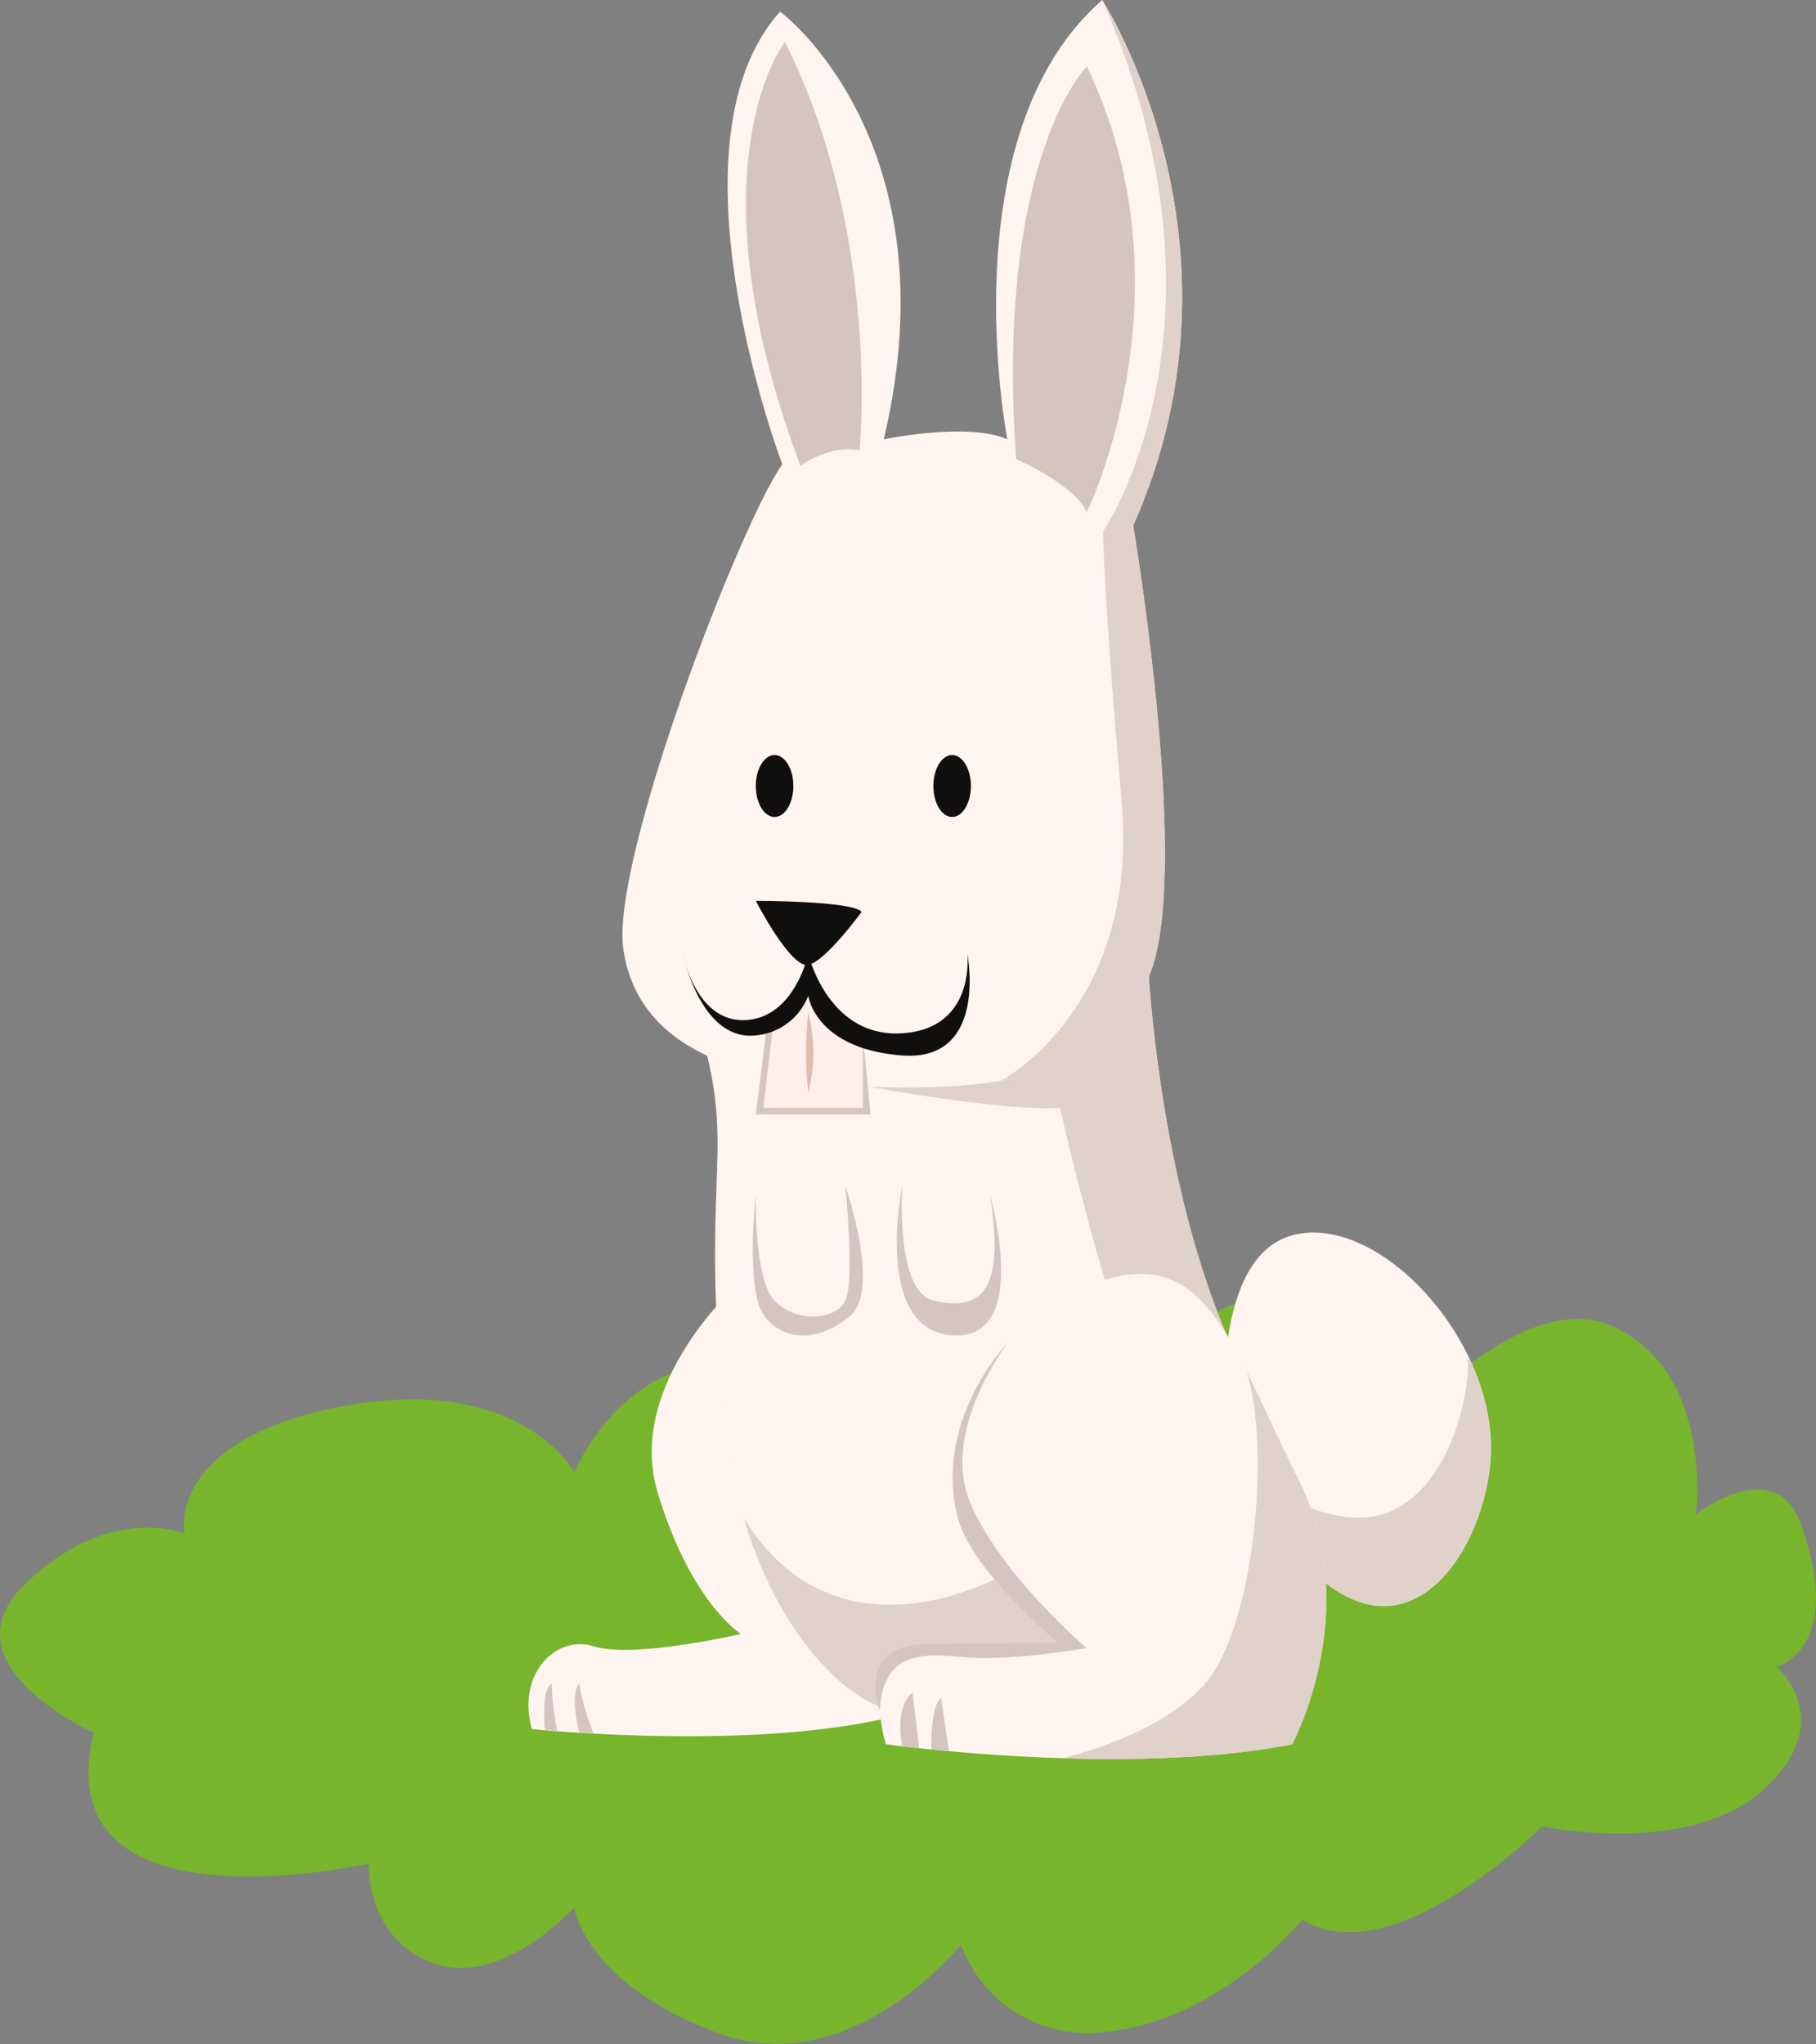<svg xmlns="http://www.w3.org/2000/svg" xmlns:xlink="http://www.w3.org/1999/xlink" width="146.04" height="164.35" viewBox="0 0 146.04 164.35">
  <rect x="0" y="0" width="146.04" height="164.35" fill="#808080" stroke="none"/>
  <defs>
    <style>
      .cls-1 {
        fill: #fff4ef;
      }

      .cls-2 {
        fill: #77b52d;
      }

      .cls-3 {
        fill: #d5c5be;
      }

      .cls-4 {
        clip-path: url(#clip-path);
      }

      .cls-5 {
        fill: #e1d1cb;
      }

      .cls-6 {
        clip-path: url(#clip-path-2);
      }

      .cls-7 {
        clip-path: url(#clip-path-3);
      }

      .cls-8 {
        clip-path: url(#clip-path-4);
      }

      .cls-9 {
        fill: #ffefe8;
      }

      .cls-10 {
        fill: #dcbfb2;
      }

      .cls-11 {
        fill: #110f0e;
      }
    </style>
    <clipPath id="clip-path">
      <path class="cls-1" d="M92.19,75s.54,23.49,9.32,38,2.13,23,2.13,23-27.82.67-31.08,1.4S59.71,130.71,58.11,113s.71-20-1.24-28.14S84.74,59,92.19,75Z"/>
    </clipPath>
    <clipPath id="clip-path-2">
      <path class="cls-1" d="M98.58,115.82S97,101.18,103.93,99.31s16.49,8.52,15.95,17.84S109.77,139.25,98.58,115.82Z"/>
    </clipPath>
    <clipPath id="clip-path-3">
      <path class="cls-1" d="M88.47,103c-7,2.34-20.55,14.33-2.11,29.59,0,0-7.12,1.42-10.67,0s-6,2.67-4.44,7.64c0,0,19.17,2.66,32.66,0,0,0,5.83-10.74.51-21.29S97.23,100.09,88.47,103Z"/>
    </clipPath>
    <clipPath id="clip-path-4">
      <path class="cls-1" d="M71.07,35.32s6.75-1.42,9.94,0c0,0-4.79-24.49,7.63-35.32,0,0,12.61,19.53,2.49,42.25,0,0,4.44,26.27,1.6,35.32S80.12,87.86,68.94,87.33s-17.75-3.9-18.81-11,9.4-34.26,12.78-39c0,0-9.77-25.74-.18-36.39C62.73.89,76.75,11.36,71.07,35.32Z"/>
    </clipPath>
  </defs>
  <title>Asset 9animals1</title>
  <g id="Layer_2" data-name="Layer 2">
    <g id="Objects">
      <g>
        <path class="cls-2" d="M7.55,139.3s-12.31-5.46-5.49-12,12.78-4,12.78-4-1.6-7.53,12.72-10.24,18.63,5.3,18.63,5.3S50.06,109,59,109.67s7.78,8.12,7.78,8.12,11.56-9.21,17.1-6.82a37.9,37.9,0,0,1,8.63,5s0-12.2,10.94-11.65S112.54,115,112.54,115s9.88-11.81,17.28-8.32c8.05,3.8,6.55,15.08,6.55,15.08s6.42-5.06,8.5.87c3.5,10-2,11.35-2,11.35s5,4.35-1,9.85-17.86,3-17.86,3-11.93,12-19.28,7.5c0,0-6.47,8-15.67,9a10.83,10.83,0,0,1-11.78-7s-8.89,11.17-19.65,7.08-11.44-10.08-11.44-10.08-5.85,6.5-11.33,4.5-5.22-8-5.22-8S3.46,155.73,7.55,139.3Z"/>
        <g>
          <g>
            <path class="cls-1" d="M59.58,103s-9.36,8.13-6.69,17,6.69,11.36,6.69,11.36-8.6,2-11.8,1-6.25,2.39-5,6.65c0,0,19.52,2,30.71-1.47,0,0,7.45.41,5.14-12S72,98.6,59.58,103Z"/>
            <path class="cls-3" d="M43.83,139.08s-.35-3.29.54-3.73a22.48,22.48,0,0,0,.44,3.81Z"/>
            <path class="cls-3" d="M46.58,139.28s-.8-3,0-3.93a18.9,18.9,0,0,0,1.16,4Z"/>
          </g>
          <g>
            <path class="cls-1" d="M92.19,75s.54,23.49,9.32,38,2.13,23,2.13,23-27.82.67-31.08,1.4S59.71,130.71,58.11,113s.71-20-1.24-28.14S84.74,59,92.19,75Z"/>
            <g class="cls-4">
              <path class="cls-5" d="M70,87.38s10.72,2,15.24,1.68c0,0,3.86,17,7.06,23.43s-21.73,27.36-32.57,9.42,3.68,17.27,7.27,19.5,30.76,5.43,37.41-.56,10.07-12.88,3.86-26.74S95.92,73.62,95.92,73.62,88.2,70.82,85,69.49,68.5,83.29,70,87.38Z"/>
            </g>
          </g>
          <g>
            <path class="cls-1" d="M98.58,115.82S97,101.18,103.93,99.31s16.49,8.52,15.95,17.84S109.77,139.25,98.58,115.82Z"/>
            <g class="cls-6">
              <path class="cls-5" d="M96.59,115.82s8.12,7.13,13.84,6.09,7.8-9.19,7.63-12.9,3.29-.38,4,4.28-1.86,19.17-7.72,19S95.79,124.34,96.59,115.82Z"/>
            </g>
          </g>
          <g>
            <path class="cls-3" d="M60.78,96s-.18,6.79,1.51,8.57,4.91,1.6,5.69,0,0-9.23,0-9.23,2.93,8.39.35,10.49-5.25,2-6.84,0S60.78,96,60.78,96Z"/>
            <path class="cls-3" d="M72.56,95.32s-.6,8.52,2.51,9.23,6,.22,4.52-8.57c0,0,3.44,11.81-3,11.37S72.56,95.32,72.56,95.32Z"/>
          </g>
          <g>
            <g>
              <path class="cls-1" d="M88.47,103c-7,2.34-20.55,14.33-2.11,29.59,0,0-7.12,1.42-10.67,0s-6,2.67-4.44,7.64c0,0,19.17,2.66,32.66,0,0,0,5.83-10.74.51-21.29S97.23,100.09,88.47,103Z"/>
              <g class="cls-7">
                <path class="cls-5" d="M85.4,141.34s7.86-1.69,11.59-6.08,5.3-18.43,3.25-25.06,8.73,10.15,7.66,20.13-1.73,9.91-4.92,11.08S85.4,141.34,85.4,141.34Z"/>
              </g>
            </g>
            <path class="cls-3" d="M81,108s-5.46,7.1-2.94,12.91,9.32,11.58,9.32,11.58-6.1,1.1-9.92.73c-3.46-.33-6.45-.36-6.72,4.32,0,0-2.08-5.31,3.86-5.38s10.52-.07,10.52-.07-7-5.76-8.12-10.15C75.07,114.11,81,108,81,108Z"/>
            <path class="cls-3" d="M72.56,140.39s-.69-3.09.82-4.33l.54,4.48Z"/>
            <path class="cls-3" d="M74.9,140.65s-.1-3.53.79-4.15l.62,4.28Z"/>
          </g>
          <path class="cls-5" d="M69.68,85.9S79.88,88,78,77.58c0,0-.28,9.66-9.33,6.16C68.68,83.74,68.11,84.39,69.68,85.9Z"/>
          <g>
            <g>
              <path class="cls-1" d="M71.07,35.32s6.75-1.42,9.94,0c0,0-4.79-24.49,7.63-35.32,0,0,12.61,19.53,2.49,42.25,0,0,4.44,26.27,1.6,35.32S80.12,87.86,68.94,87.33s-17.75-3.9-18.81-11,9.4-34.26,12.78-39c0,0-9.77-25.74-.18-36.39C62.73.89,76.75,11.36,71.07,35.32Z"/>
              <g class="cls-8">
                <path class="cls-5" d="M80.5,86.88s11.16-5.81,9.7-22.45-1.49-21.7-1.49-21.7S100.14,26.09,88.64,0c0,0,15.54,21.39,4.22,43.44C92.86,43.44,107,87.5,80.5,86.88Z"/>
              </g>
            </g>
            <path class="cls-3" d="M81.72,36.92s4.62,1.95,5.68,4.26c0,0,8.7-17.75,0-35.85C87.4,5.33,80,12.78,81.72,36.92Z"/>
            <path class="cls-3" d="M69.12,36.21s1.77-17.39-6-32.84c0,0-7.81,9.94,1.25,34.08C64.33,37.45,66.81,35.68,69.12,36.21Z"/>
            <g>
              <g>
                <path class="cls-3" d="M61.71,82.21l-.93,7.38H70l-.64-6.69s-2.73,0-4.36-4.49C65,78.41,64.1,81.87,61.71,82.21Z"/>
                <path class="cls-9" d="M62.2,82.14l-.81,6.92h8V82.9s-2.73,0-4.36-4.49C65,78.41,64.6,81.81,62.2,82.14Z"/>
                <path class="cls-10" d="M65,81.38a29.7,29.7,0,0,0,0,6.48A13,13,0,0,0,65,81.38Z"/>
              </g>
              <g>
                <ellipse class="cls-11" cx="62.29" cy="63.19" rx="1.51" ry="2.49"/>
                <ellipse class="cls-11" cx="76.57" cy="63.19" rx="1.51" ry="2.49"/>
                <path class="cls-11" d="M60.78,72.42s7.8,0,8.51.89c0,0-2.84,3.9-4.26,4.26S60.78,72.42,60.78,72.42Z"/>
                <path class="cls-11" d="M54.92,76.68s1,5.5,5,5.33S65,76.68,65,76.68s1.56,6.75,7.53,6.39,5.26-6.39,5.26-6.39,1.72,8.7-5.26,8.17S65,80.05,65,80.05A5,5,0,0,1,60,83.25C56.16,82.89,54.92,76.68,54.92,76.68Z"/>
              </g>
            </g>
          </g>
        </g>
      </g>
    </g>
  </g>
</svg>
